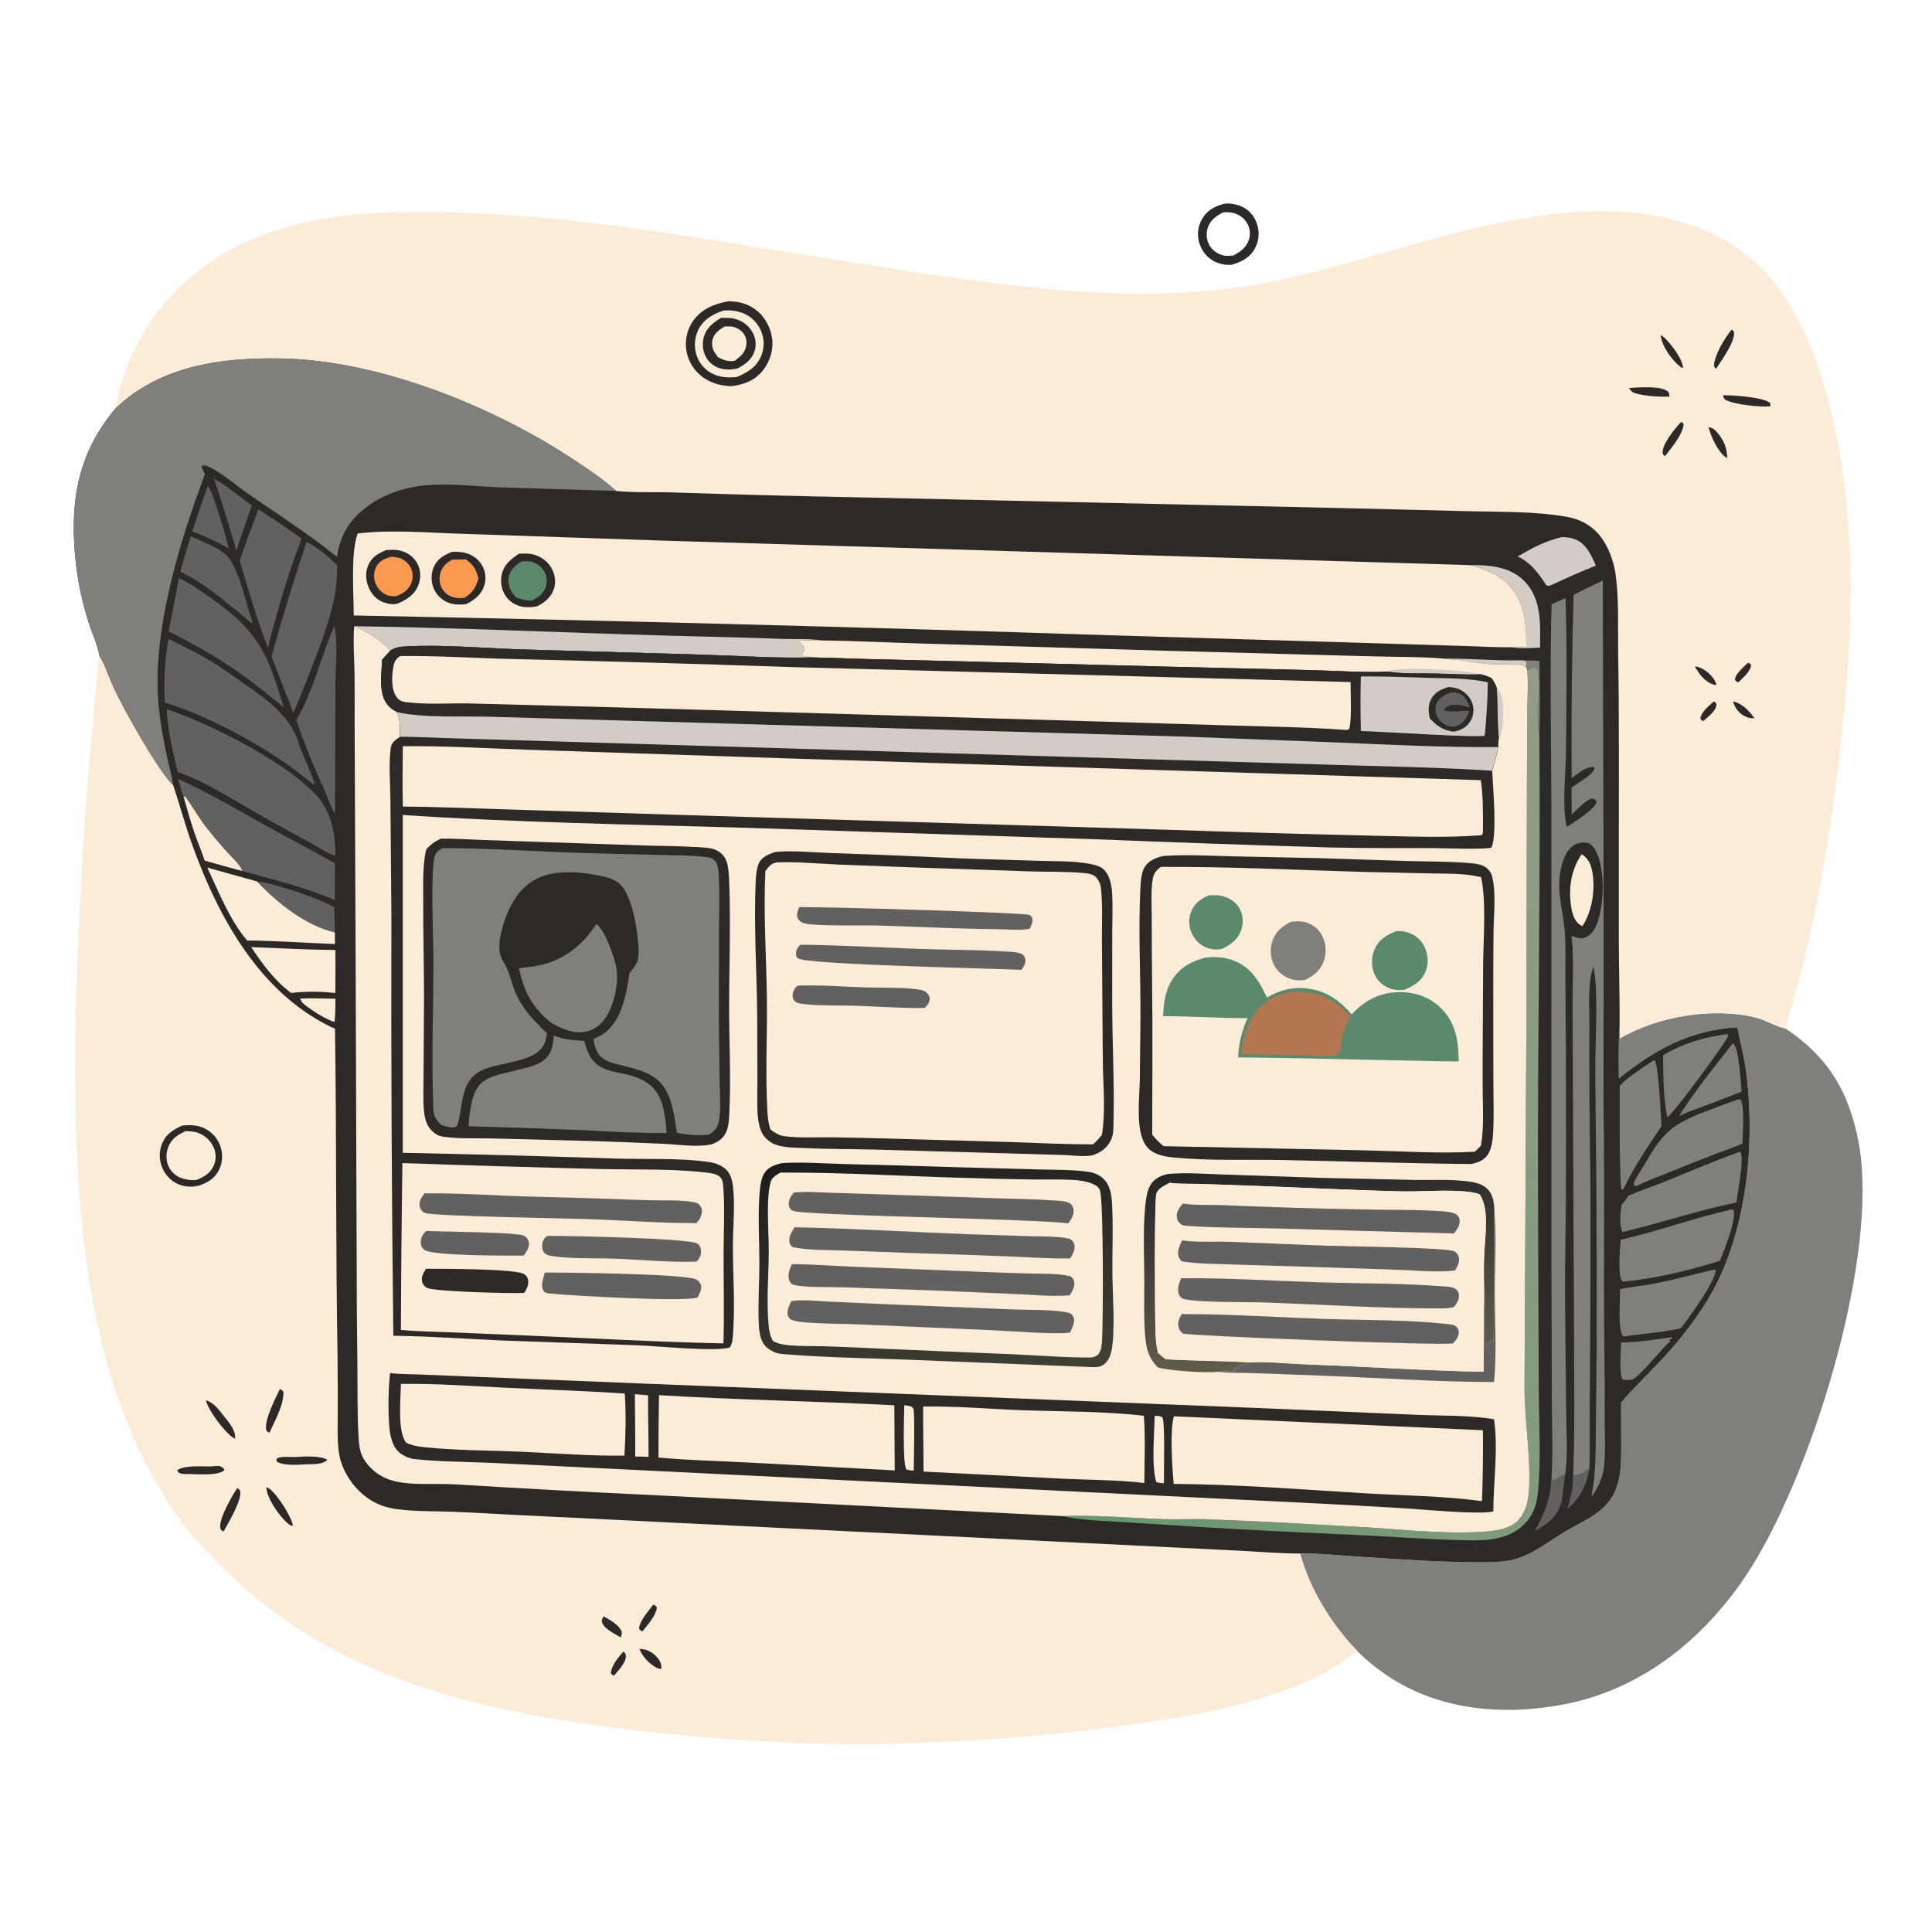 <?xml version="1.0" encoding="utf-8" ?>
<svg xmlns="http://www.w3.org/2000/svg" xmlns:xlink="http://www.w3.org/1999/xlink" width="1024" height="1024">
	<path fill="#2C2927" d="M648.603 108.055C651.577 107.453 655.423 108.27 658.154 109.486C662.058 111.226 664.89 114.62 666.225 118.64C667.607 122.802 667.379 127.36 665.351 131.271C662.637 136.506 658.318 138.706 652.938 140.297C649.839 140.634 646.412 139.95 643.631 138.553C639.704 136.581 636.914 132.915 635.648 128.746C634.361 124.508 634.854 120.118 637.025 116.262C639.695 111.52 643.576 109.456 648.603 108.055ZM648.35 112.541C644.576 114.46 641.695 116.416 640.197 120.599Q640.007 121.14 639.872 121.697Q639.737 122.255 639.659 122.823Q639.582 123.391 639.561 123.964Q639.541 124.537 639.579 125.109Q639.617 125.682 639.712 126.247Q639.807 126.813 639.958 127.366Q640.11 127.919 640.317 128.454Q640.524 128.989 640.783 129.5C642.201 132.316 644.73 134.233 647.702 135.19C649.666 135.822 651.658 135.625 653.678 135.44C657.516 133.375 660.731 131.163 662.035 126.743Q662.188 126.204 662.286 125.653Q662.384 125.102 662.425 124.543Q662.467 123.984 662.451 123.425Q662.435 122.865 662.363 122.31Q662.29 121.754 662.161 121.209Q662.033 120.664 661.85 120.135Q661.666 119.606 661.43 119.098Q661.194 118.59 660.907 118.109C659.347 115.487 656.603 113.599 653.659 112.865C651.958 112.441 650.094 112.488 648.35 112.541Z"/>
	<path fill="#7F7F7C" d="M858.615 550.342C878.884 538.527 908.468 533.606 931.34 539.525C935.776 540.673 942.208 544.543 946.218 545.041C968.684 560.047 979.608 577.826 984.891 604.365C997.004 665.207 959.223 784.756 925.182 835.423C902.593 869.046 870.021 895.304 829.528 903.233C797.206 909.562 762.911 906.748 734.985 887.927C729.438 884.189 724.105 879.883 719.393 875.129C705.423 860.445 694.58 842.975 689.056 823.413C699.266 823.257 709.812 824.404 720.012 825.059C741.29 826.426 762.723 828.008 784.05 828.043C790.687 828.054 797.604 828.087 804 826.085C813.41 823.138 821.425 816.619 829.809 811.612C836.962 807.34 844.74 804.261 850.695 798.218C859.846 788.935 859.272 776.04 859.266 763.933L859.218 743.466C865.452 736.033 872.627 729.185 879.287 722.12Q886.005 715.121 892.035 707.522Q898.065 699.923 903.353 691.79C925.194 657.876 930.412 609.748 925.785 570.369C924.746 561.533 922.622 553.122 920.759 544.445C895.6 546.019 877.389 556.11 858.038 571.542C857.962 562.365 857.758 553.122 858.418 543.962L858.615 550.342Z"/>
	<path fill="#FAECD6" d="M52.627 347.384C56.001 352.99 57.973 359.657 60.792 365.591C66.076 376.709 83.816 408.618 91.779 416.109C95.323 426.792 98.227 437.628 102.055 448.229C115.782 486.249 137.522 525.866 175.327 544.259C176.062 544.617 176.795 544.932 177.549 545.246C178.432 602.814 177.857 660.39 178.895 717.956Q179.06 733.664 179.017 749.373C179.024 756.655 178.552 764.708 179.98 771.861C181.33 778.623 185.592 785.671 190.521 790.436C196.131 795.861 202.516 798.838 210.233 799.873C220.21 801.213 230.6 800.888 240.663 801.291C255.779 801.895 270.891 802.947 286.017 803.566L410.305 809.674L596.623 818.905L657.222 821.926C667.79 822.455 678.49 823.414 689.056 823.413C694.58 842.975 705.423 860.445 719.393 875.129Q717.709 876.459 715.986 877.738C698.135 890.938 675.956 898.409 654.658 903.936C634.116 909.267 613.277 912.187 592.28 915.006Q541.248 921.903 489.778 923.567C478.076 923.998 466.329 924.587 454.619 924.468Q416.849 924.165 379.193 921.233Q341.536 918.301 304.175 912.753C233.82 901.932 168.203 881.885 117.105 829.895C110.066 822.733 102.783 815.552 96.844 807.429C78.61 782.486 65.587 753.623 57.142 723.956C35.11 646.563 38.775 550.136 42.926 469.989Q45.065 425.527 49.535 381.239C50.583 369.976 50.885 358.568 52.627 347.384Z"/>
	<path fill="#2C2927" d="M330.431 875.37C331.033 875.997 331.553 876.269 331.679 877.175C332.208 880.961 327.612 885.468 325.422 888.146C324.402 887.716 324.346 887.7 323.779 886.755C324.179 882.444 327.692 878.514 330.431 875.37Z"/>
	<path fill="#2C2927" d="M319.918 856.693C322.728 858.19 327.619 861.058 329.106 863.911C329.958 865.545 329.481 866.212 329.017 867.853C326.218 866.272 320.522 863.437 319.249 860.289C318.602 858.689 319.23 858.104 319.918 856.693Z"/>
	<path fill="#2C2927" d="M346.255 850.462C347.511 851.061 347.618 850.979 348.159 852.238C347.317 856.94 343.388 860.956 340.543 864.666C339.362 864.116 339.268 864.152 338.694 863.001C339.323 858.513 343.635 854.076 346.255 850.462Z"/>
	<path fill="#2C2927" d="M338.918 873.914C342.407 874.044 345.304 875.294 347.746 877.872C349.722 879.957 350.664 881.64 350.57 884.535C349.54 884.49 348.975 884.42 348.03 883.943C344.172 881.997 340.406 877.915 338.918 873.914Z"/>
	<path fill="#2C2927" d="M141.161 788.228C141.876 788.535 142.564 788.835 143.177 789.323C147.057 792.413 154.649 803.927 155.269 808.803C153.799 808.518 152.83 807.782 151.768 806.764C147.538 802.71 141.408 794.096 141.161 788.228Z"/>
	<path fill="#2C2927" d="M109.182 742.217C113.061 743.145 116.052 747.251 118.43 750.249C121.063 753.569 125.093 758.04 124.589 762.478C124.011 762.193 123.772 762.102 123.268 761.767C118.909 758.875 110.186 747.313 109.182 742.217Z"/>
	<path fill="#2C2927" d="M148.346 736.199C149.409 736.727 149.604 736.79 150.217 737.789C150.413 744.763 145.686 752.958 142.892 759.214L142.411 759.256C141.812 758.801 141.295 758.635 141.105 757.857C139.909 752.959 146.107 740.783 148.346 736.199Z"/>
	<path fill="#2C2927" d="M111.606 777.255C112.64 777.152 113.679 777.041 114.717 776.986C116.67 776.882 117.307 777.26 118.755 778.526L118.735 779.431C114.951 782.3 104.617 781.301 99.875 781.264C98.514 781.317 96.439 781.385 95.221 780.77C94.363 780.337 94.249 780.188 93.984 779.269C97.225 776.546 107.293 777.278 111.606 777.255Z"/>
	<path fill="#2C2927" d="M125.733 788.679C126.291 789.111 127.074 789.469 127.268 790.184C128.502 794.71 120.911 807.375 118.503 811.739C117.546 811.171 116.958 811.008 116.763 809.788C115.96 804.773 123.017 792.951 125.733 788.679Z"/>
	<path fill="#2C2927" d="M156.772 772.246C161.137 771.905 169.74 771.464 173.501 773.707C173.366 773.853 173.249 774.018 173.097 774.145C170.522 776.303 165.513 776.018 162.376 776.089C158.165 776.357 151.382 776.877 147.505 775.112C146.573 774.688 146.751 774.662 146.393 773.811L147.125 772.791C149.661 771.835 153.99 772.294 156.772 772.246Z"/>
	<path fill="#2C2927" d="M96.532 596.594C100.851 596.123 104.769 596.208 108.732 598.226Q109.473 598.605 110.172 599.057Q110.871 599.508 111.521 600.028Q112.172 600.548 112.766 601.13Q113.36 601.713 113.893 602.353Q114.426 602.992 114.891 603.682Q115.357 604.372 115.75 605.105Q116.144 605.839 116.462 606.608Q116.779 607.378 117.018 608.175C118.246 612.271 117.895 616.787 115.831 620.555C113.403 624.989 109.742 627.007 105.127 628.463C102.242 629.239 98.796 629.039 95.959 628.174C91.686 626.871 88.284 623.717 86.367 619.718Q86.005 618.98 85.718 618.209Q85.43 617.439 85.22 616.644Q85.01 615.849 84.88 615.037Q84.75 614.225 84.701 613.404Q84.651 612.583 84.684 611.761Q84.716 610.94 84.829 610.125Q84.942 609.311 85.135 608.511Q85.328 607.712 85.599 606.936C87.563 601.419 91.47 598.863 96.532 596.594Z"/>
	<path fill="#FAECD6" d="M98.316 599.517C100.68 599.617 103.035 599.68 105.273 600.546C108.786 601.905 111.817 604.772 113.285 608.243C114.587 611.324 114.669 614.826 113.253 617.885C111.353 621.986 107.945 623.94 103.917 625.46C101.736 625.623 99.281 625.343 97.168 624.742C93.819 623.789 90.995 621.622 89.468 618.462C87.972 615.367 87.859 611.6 89.032 608.382C90.802 603.531 93.958 601.669 98.316 599.517Z"/>
	<path fill="#FAECD6" d="M61.222 216.479C62.414 211.032 63.484 205.478 65.236 200.179Q66.039 197.774 66.942 195.405Q67.846 193.036 68.849 190.707Q69.851 188.378 70.951 186.093Q72.051 183.808 73.246 181.571Q74.44 179.335 75.728 177.15Q77.016 174.966 78.394 172.838Q79.773 170.71 81.24 168.641Q82.707 166.573 84.259 164.568Q85.812 162.563 87.447 160.626Q89.082 158.688 90.798 156.82Q92.513 154.953 94.306 153.16Q96.099 151.366 97.965 149.65Q99.831 147.933 101.768 146.297Q103.705 144.66 105.709 143.107Q107.713 141.553 109.781 140.085Q111.848 138.618 113.976 137.238Q115.486 136.263 117.026 135.336C135.47 124.245 156.095 118.232 177.257 115.072C194.901 112.437 212.984 112.276 230.788 112.436C295.637 113.019 359.177 124.272 423.001 134.525C469.73 142.032 518.45 150.188 565.581 154.017C599.813 156.798 636.956 156.334 670.747 149.935C737.614 137.272 814.315 100.606 882.498 115.365C909.525 121.216 931.95 135.447 946.869 158.88C958.828 177.662 965.937 198.73 971.023 220.277C985.468 281.482 981.849 344.208 974.261 406.082Q968.868 452.279 958.89 497.706Q953.342 521.584 946.218 545.041C942.208 544.543 935.776 540.673 931.34 539.525C908.468 533.606 878.884 538.527 858.615 550.342L858.418 543.962C858.55 529.341 858.054 514.723 858.023 500.103L858.043 396.748Q858.084 369.882 857.64 343.019C857.536 330.097 858.046 316.869 856.253 304.043C855.302 297.24 852.146 288.914 847.76 283.636C843.45 278.45 837.471 275.193 830.875 274C813.87 270.924 796.001 271.393 778.777 270.956L704.854 269.142L452.957 263.552Q405.42 262.617 357.9 261.042C347.778 260.661 337.215 261.232 327.167 260.267L326.588 260.206C319.525 253.86 311.123 248.272 303.196 243.061C260.654 215.094 200.844 191.062 149.473 190.013C117.914 189.369 85.043 193.638 61.222 216.479Z"/>
	<path fill="#2C2927" d="M918.565 371.811C918.897 371.884 919.234 371.939 919.562 372.031C923.631 373.183 927.642 377.259 929.833 380.706C927.769 380.735 926.355 380.463 924.527 379.472C921.38 377.766 919.577 375.19 918.565 371.811Z"/>
	<path fill="#2C2927" d="M908.314 371.805C908.531 371.917 908.77 371.995 908.965 372.141C909.481 372.528 909.798 372.989 909.746 373.63C909.488 376.858 905.053 380.153 902.735 382.188C901.68 381.557 901.618 381.786 901.225 380.531C902.043 376.944 905.75 374.24 908.314 371.805Z"/>
	<path fill="#2C2927" d="M926.409 351.311C927.023 351.449 927.399 351.707 927.933 352.028L928.081 353.204C926.938 356.643 923.884 359.152 921.368 361.627C920.231 361.262 920.222 361.252 919.554 360.262C919.759 357.033 924.248 353.503 926.409 351.311Z"/>
	<path fill="#2C2927" d="M898.336 353.247C899.91 353.415 901.182 353.777 902.544 354.577C905.774 356.477 908.744 359.357 909.778 363.039C909.168 363.007 908.599 362.986 908.014 362.787C903.586 361.283 900.478 357.181 898.336 353.247Z"/>
	<path fill="#2C2927" d="M880.169 177.647C880.924 177.963 881.481 178.375 882.075 178.93C885.644 182.26 891.8 190.129 892.049 195.079C891.327 194.874 890.808 194.625 890.229 194.139C885.878 190.488 880.761 183.347 880.169 177.647Z"/>
	<path fill="#2C2927" d="M905.624 226.393C907.532 226.71 908.564 227.473 909.855 228.877C913.232 232.549 915.688 237.791 915.4 242.807C915.186 242.677 914.967 242.552 914.756 242.415C910.723 239.803 906.515 230.901 905.624 226.393Z"/>
	<path fill="#2C2927" d="M890.973 223.696L892.009 224.166L892.369 225.183C891.435 230.896 885.983 237.248 882.526 241.717C882.368 241.637 882.187 241.591 882.053 241.476C881.552 241.05 881.214 240.486 881.206 239.833C881.144 235.112 887.845 227.006 890.973 223.696Z"/>
	<path fill="#2C2927" d="M917.828 174.707C918.401 175.141 918.939 175.286 919.042 176.058C919.722 181.136 912.246 191.29 909.586 195.399C908.721 194.896 908.794 194.671 908.401 193.792C908.878 187.84 914.062 179.232 917.828 174.707Z"/>
	<path fill="#2C2927" d="M863.385 205.669C867.86 205.329 879.747 204.383 883.626 207.222C884.829 208.103 884.678 208.851 884.883 210.238C879.865 210.42 873.551 210.019 868.651 208.924C866.026 208.337 864.842 207.992 863.385 205.669Z"/>
	<path fill="#2C2927" d="M913.229 209.53C917.993 209.33 934.515 210.543 937.913 213.407C938.592 213.979 938.322 214.497 938.312 215.31C933.603 215.982 918.886 214.404 914.637 211.939C913.516 211.288 913.578 210.715 913.229 209.53Z"/>
	<path fill="#2C2927" d="M385.801 159.709C390.911 159.642 395.761 160.777 399.995 163.755C404.875 167.187 408.114 172.738 409.113 178.582C410.168 184.743 408.388 191.056 404.613 195.995C400.271 201.676 394.469 203.81 387.631 204.69C382.726 204.479 378.224 203.508 374 200.897Q373.536 200.613 373.086 200.307Q372.636 200.001 372.202 199.672Q371.768 199.344 371.351 198.995Q370.933 198.645 370.534 198.275Q370.134 197.906 369.754 197.517Q369.373 197.128 369.012 196.721Q368.651 196.313 368.311 195.888Q367.971 195.464 367.652 195.023Q367.333 194.581 367.037 194.125Q366.74 193.669 366.467 193.198Q366.193 192.728 365.943 192.244Q365.693 191.761 365.468 191.266Q365.242 190.77 365.041 190.265Q364.84 189.759 364.665 189.244Q364.489 188.728 364.339 188.205Q364.19 187.682 364.066 187.152Q363.945 186.624 363.852 186.09Q363.758 185.556 363.691 185.018Q363.624 184.481 363.584 183.94Q363.544 183.4 363.532 182.858Q363.519 182.316 363.534 181.775Q363.549 181.233 363.591 180.693Q363.633 180.152 363.702 179.615Q363.771 179.077 363.867 178.544Q363.963 178.011 364.086 177.483Q364.209 176.955 364.358 176.434Q364.507 175.913 364.683 175.401Q364.858 174.888 365.059 174.384Q365.26 173.881 365.485 173.389Q365.711 172.896 365.962 172.415Q366.212 171.935 366.486 171.467Q366.761 171 367.058 170.547C371.462 163.856 378.286 161.176 385.801 159.709Z"/>
	<path fill="#FAECD6" d="M383.611 164.581Q384.75 164.475 385.893 164.485Q387.036 164.494 388.173 164.619Q389.31 164.743 390.428 164.981Q391.546 165.22 392.635 165.569Q393.062 165.705 393.481 165.864Q393.9 166.022 394.31 166.202Q394.721 166.381 395.121 166.582Q395.522 166.783 395.911 167.004Q396.301 167.225 396.678 167.466Q397.056 167.707 397.421 167.967Q397.785 168.228 398.136 168.506Q398.487 168.785 398.823 169.082Q399.158 169.378 399.478 169.692Q399.798 170.005 400.102 170.335Q400.405 170.665 400.691 171.009Q400.977 171.354 401.245 171.714Q401.512 172.073 401.761 172.445Q402.01 172.818 402.239 173.203Q402.468 173.588 402.677 173.984Q402.886 174.38 403.074 174.787Q403.263 175.184 403.431 175.59Q403.599 175.996 403.746 176.41Q403.893 176.825 404.018 177.246Q404.144 177.667 404.248 178.094Q404.351 178.521 404.433 178.953Q404.515 179.385 404.574 179.82Q404.634 180.256 404.671 180.694Q404.708 181.132 404.723 181.571Q404.737 182.01 404.729 182.45Q404.721 182.889 404.691 183.327Q404.66 183.766 404.607 184.202Q404.554 184.638 404.479 185.071Q404.404 185.504 404.306 185.933Q404.209 186.362 404.09 186.785Q403.97 187.208 403.83 187.624Q403.689 188.04 403.527 188.449C401.064 194.547 396.357 197.298 390.644 199.777C386.529 200.306 382.103 200.07 378.277 198.376Q377.52 198.044 376.801 197.637Q376.081 197.23 375.406 196.754Q374.731 196.277 374.107 195.735Q373.483 195.193 372.917 194.592Q372.351 193.99 371.847 193.334Q371.344 192.679 370.909 191.976Q370.474 191.274 370.112 190.531Q369.749 189.788 369.463 189.013Q369.144 188.174 368.91 187.308Q368.677 186.442 368.532 185.556Q368.387 184.671 368.331 183.775Q368.276 182.88 368.31 181.983Q368.345 181.086 368.47 180.198Q368.594 179.309 368.807 178.438Q369.021 177.566 369.32 176.72Q369.62 175.874 370.003 175.063C372.813 169.233 377.735 166.5 383.611 164.581Z"/>
	<path fill="#2C2927" d="M382.142 168.503C384.641 168.472 387.254 168.357 389.682 169.04C393.568 170.132 396.99 172.682 398.924 176.25C400.556 179.262 401.017 182.866 399.931 186.143C398.453 190.598 394.962 193.13 391.005 195.245C388.523 195.809 386.141 196.084 383.606 195.681C380.05 195.114 376.899 193.331 374.847 190.332C372.716 187.217 372.017 183.173 372.83 179.502C374.045 174.019 377.643 171.249 382.142 168.503Z"/>
	<path fill="#FAECD6" d="M384.126 173.017C385.159 172.989 386.193 172.953 387.225 173.025C389.746 173.202 392.45 174.627 393.998 176.636C395.424 178.488 395.932 180.807 395.557 183.099C394.903 187.09 392.364 189.064 389.303 191.28C385.707 191.758 383.764 190.912 380.614 189.377Q379.815 188.345 379.075 187.27C377.67 185.188 377.025 182.703 377.601 180.22C378.419 176.694 381.172 174.734 384.126 173.017Z"/>
	<path fill="#2C2927" d="M61.222 216.479C85.043 193.638 117.914 189.369 149.473 190.013C200.844 191.062 260.654 215.094 303.196 243.061C311.123 248.272 319.525 253.86 326.588 260.206L327.167 260.267C337.215 261.232 347.778 260.661 357.9 261.042Q405.42 262.617 452.957 263.552L704.854 269.142L778.777 270.956C796.001 271.393 813.87 270.924 830.875 274C837.471 275.193 843.45 278.45 847.76 283.636C852.146 288.914 855.302 297.24 856.253 304.043C858.046 316.869 857.536 330.097 857.64 343.019Q858.084 369.882 858.043 396.748L858.023 500.103C858.054 514.723 858.55 529.341 858.418 543.962C857.758 553.122 857.962 562.365 858.038 571.542C877.389 556.11 895.6 546.019 920.759 544.445C922.622 553.122 924.746 561.533 925.785 570.369C930.412 609.748 925.194 657.876 903.353 691.79Q898.065 699.923 892.035 707.522Q886.005 715.121 879.287 722.12C872.627 729.185 865.452 736.033 859.218 743.466L859.266 763.933C859.272 776.04 859.846 788.935 850.695 798.218C844.74 804.261 836.962 807.34 829.809 811.612C821.425 816.619 813.41 823.138 804 826.085C797.604 828.087 790.687 828.054 784.05 828.043C762.723 828.008 741.29 826.426 720.012 825.059C709.812 824.404 699.266 823.257 689.056 823.413C678.49 823.414 667.79 822.455 657.222 821.926L596.623 818.905L410.305 809.674L286.017 803.566C270.891 802.947 255.779 801.895 240.663 801.291C230.6 800.888 220.21 801.213 210.233 799.873C202.516 798.838 196.131 795.861 190.521 790.436C185.592 785.671 181.33 778.623 179.98 771.861C178.552 764.708 179.024 756.655 179.017 749.373Q179.061 733.664 178.895 717.956C177.857 660.39 178.432 602.814 177.549 545.246C176.795 544.932 176.062 544.617 175.327 544.259C137.522 525.866 115.782 486.249 102.055 448.229C98.227 437.628 95.323 426.792 91.779 416.109C83.816 408.618 66.076 376.709 60.792 365.591C57.973 359.657 56.001 352.99 52.627 347.384C51.71 341.74 48.689 335.343 46.95 329.804Q44.169 321.112 42.368 312.166Q40.568 303.219 39.77 294.128C37.15 264.314 41.747 239.713 61.222 216.479Z"/>
	<path fill="#7F7F7C" d="M806.505 349.953C809.648 350.044 812.822 350.052 815.956 350.302C815.94 362.896 816.43 375.715 815.882 388.285C813.443 379.276 817.318 364.983 815.223 356.028C814.919 354.729 814.633 354.423 813.511 353.757C811.758 353.792 810.925 354.337 809.486 355.293L808.74 353.317C808.962 352.227 809.357 351.509 808.839 350.488L806.505 349.953Z"/>
	<path fill="#D2CCC4" d="M765.713 349.083C779.359 348.958 792.86 350.327 806.505 349.953L808.839 350.488C809.357 351.509 808.962 352.227 808.74 353.317C804.233 351.215 793.755 352.341 788.401 351.887C783.397 351.462 778.455 350.387 773.466 349.831C770.847 349.539 768.317 349.636 765.713 349.083Z"/>
	<path fill="#626160" d="M833.781 781.755C837.093 782.412 839.716 780.135 842.386 778.461C840.731 787.746 837.566 793.688 830.586 800.055C831.215 797.915 832.061 795.668 832.313 793.453C833.706 789.63 833.63 785.776 833.781 781.755Z"/>
	<path fill="#FAECD6" d="M159.179 529.246C165.389 529.036 171.584 529.201 177.794 529.343C177.818 533.491 177.73 537.538 177.326 541.667C172.922 540.411 166.714 536.412 162.922 533.636C161.444 532.554 159.503 531.162 159.179 529.246Z"/>
	<path fill="#626160" d="M822.322 783.098C822.504 783.989 822.411 784.002 823.078 784.717C825.295 784.297 826.845 782.505 828.84 781.526C829.109 781.394 829.381 781.268 829.651 781.139C829.029 785.534 828.38 789.921 827.985 794.344Q827.72 795.508 827.4 796.658C825.262 804.198 819.826 807.939 813.369 811.516C818.007 803.679 821.78 794.707 822.099 785.435C822.138 784.302 822.081 784.744 822.231 783.664C822.258 783.475 822.292 783.287 822.322 783.098Z"/>
	<path fill="#626160" d="M110.137 257.783C112.897 259.971 120.01 285.768 121.363 290.798L116.399 288.015C111.628 285.718 106.892 283.52 101.949 281.605C104.595 273.64 107.15 265.628 110.137 257.783Z"/>
	<path fill="#626160" d="M113.502 253.869C120.366 257.525 127.105 263.253 133.403 267.934Q130.588 276.445 127.543 284.876L125.264 291.903Q119.825 272.749 113.502 253.869Z"/>
	<path fill="#FAECD6" d="M97.279 422.117L97.984 421.958C101.251 426.082 103.844 430.767 106.879 435.072C110.721 440.523 115.211 445.682 119.611 450.697C121.801 453.193 127.858 458.692 128.494 461.678Q118.468 458.983 108.482 456.145C106.967 451.472 104.987 446.926 103.366 442.283C101.052 435.657 99.173 428.872 97.279 422.117Z"/>
	<path fill="#7F7F7C" d="M886.013 708.748L886.321 709.188L886.44 709.135L884.701 710.487L885.483 711.15L884.726 711.42L884.88 711.196C879.422 716.611 872.354 725.452 867.108 729.949C864.905 731.838 862.771 731.548 860.045 731.248C857.992 728.148 859.141 715.57 859.254 711.538C868.186 711.484 877.188 709.985 886.013 708.748Z"/>
	<path fill="#D2CCC4" d="M779.21 299.537C788.982 299.358 799.679 300.227 807.196 307.274C814.741 314.348 816.206 324.115 816.32 333.913Q816.353 338.571 816.27 343.228C811.213 343.454 805.849 343.916 800.842 343.061C803.522 342.732 806.265 342.996 808.957 343.118C809.12 334.102 808.64 324.215 804.138 316.158C798.51 306.086 789.8 302.523 779.21 299.537Z"/>
	<path fill="#626160" d="M136.15 467.157C146.122 468.415 168.787 475.874 177.255 480.989C177.308 485.398 177.309 489.814 177.508 494.219C161.74 490.487 147.157 478.677 136.15 467.157Z"/>
	<path fill="#7F7F7C" d="M918.521 552.908C918.584 552.948 918.652 552.981 918.708 553.029C921.752 555.613 922.649 574.064 923.073 578.63C913.697 582.225 904.346 585.977 894.87 589.3L889.948 591.457C898.425 578.101 908.677 565.296 918.521 552.908Z"/>
	<path fill="#D2CCC4" d="M827.776 284.702C830.245 284.661 832.674 284.956 834.984 285.886C840.933 288.282 843.381 294.354 845.859 299.771C837.835 302.989 830 306.465 822.171 310.134C822 310.196 821.832 310.267 821.657 310.319C821.273 310.433 820.221 310.608 819.857 310.319C819.117 309.732 818.162 307.954 817.572 307.136C813.607 301.645 810.64 298.025 804.461 294.896C812.304 290.356 818.875 286.776 827.776 284.702Z"/>
	<path fill="#7F7F7C" d="M915.166 548.156L915.861 548.332L915.927 549.29C913.226 554.654 887.782 589.078 883.716 592.246C881.555 581.618 881.549 570.14 881.483 559.312C891.838 553.056 903.215 549.684 915.166 548.156Z"/>
	<path fill="#626160" d="M101.151 284.257C106.889 286.893 114.011 289.415 118.964 293.356C125.763 298.767 129.621 316.209 132.103 324.62C132.661 326.511 133.653 328.387 133.845 330.343C132.575 330.136 131.548 328.791 130.593 327.926C119.641 319.208 108.417 308.969 95.607 303.064C97.171 296.714 99.2 290.496 101.151 284.257Z"/>
	<path fill="#FAECD6" d="M133.128 501.979C148.001 502.542 162.901 503.39 177.783 503.528Q177.871 514.936 177.735 526.344C170.426 525.448 161.655 525.371 154.349 526.3C145.629 519.95 139.059 510.864 133.128 501.979Z"/>
	<path fill="#7F7F7C" d="M876.601 561.9C876.673 561.923 876.755 561.924 876.817 561.969C879.16 563.654 880.309 592.278 880.617 596.892C873.205 608.071 866.579 617.605 860.642 629.801C860.115 630.567 860.474 630.24 859.488 630.688C858.183 628.254 858.508 581.482 858.497 575.459C863.751 570.211 870.454 566.026 876.601 561.9Z"/>
	<path fill="#626160" d="M177.18 331.842C179.231 339.612 177.809 352.937 177.799 361.288L177.502 431.495C175.193 427.139 173.496 422.423 171.66 417.851C166.102 406.295 161.274 393.738 156.959 381.675C166.366 366.093 169.876 348.262 177.18 331.842Z"/>
	<path fill="#7F7F7C" d="M907.572 673.127C908.339 672.924 908.614 672.975 909.375 673.103C909.457 678.753 895.095 698.582 890.851 704.061C881.149 706.221 870.753 706.814 860.899 708.337C860.055 708.096 860.515 708.31 859.626 707.505C857.605 701.27 858.687 690.078 858.692 683.209C865.227 682.013 871.824 681.345 878.363 680.039C888.183 678.078 897.829 675.419 907.572 673.127Z"/>
	<path fill="#7F7F7C" d="M921.699 582.539L922.688 582.987C924.847 588.137 923.633 600.039 923.51 606.091C919.242 608.115 914.513 609.582 910.092 611.275Q896.871 616.395 883.74 621.74C878.31 623.927 872.654 625.9 867.468 628.606C866.907 628.559 866.489 628.376 865.966 628.179C865.927 627.195 866.141 626.555 866.553 625.682C868.121 622.357 870.421 619.336 872.244 616.14C880.482 601.701 885.784 596.281 901.157 590.187Q911.357 586.173 921.699 582.539Z"/>
	<path fill="#626160" d="M136.918 269.976Q148.682 277.364 159.91 285.543C153.313 302.18 148.516 319.092 143.701 336.305L142.058 343.357C136.084 328.481 131.709 312.536 127.059 297.192Q131.774 283.506 136.918 269.976Z"/>
	<path fill="#FAECD6" d="M131.006 498.488C121.608 487.508 115.958 472.778 109.857 459.793C118.585 462.362 127.399 464.664 136.15 467.157C147.157 478.677 161.74 490.487 177.508 494.219L177.518 500.345C162.009 499.783 146.534 498.598 131.006 498.488Z"/>
	<path fill="#7F7F7C" d="M921.979 610.497L922.585 610.768C924.445 616.089 920.933 630.911 920.405 637.316C899.992 641.499 880.23 648.236 859.928 653.005C857.967 648.44 858.95 643.339 859.428 638.545C860.918 637.138 862.015 635.408 863.19 633.74C869.588 630.948 876.328 628.736 882.806 626.104C895.832 620.812 908.749 615.27 921.979 610.497Z"/>
	<path fill="#7F7F7C" d="M917.48 641.126C918.403 641.049 917.9 640.986 918.95 641.509C920.124 647.251 913.951 662.342 911.583 668.266C894.749 673.518 877.56 677.614 859.983 679.357C857.111 675.767 858.693 661.602 859.009 657.078C878.781 652.603 897.746 645.534 917.48 641.126Z"/>
	<path fill="#626160" d="M94.802 306.457C95.64 306.784 96.421 307.195 97.214 307.619C103.949 311.222 110.219 315.707 116.328 320.274C138.381 336.758 142.664 349.362 150.342 374.844L147.354 372.397C127.384 355.928 112.573 346.23 89.345 334.634C91.427 325.319 93.001 315.833 94.802 306.457Z"/>
	<path fill="#626160" d="M162.476 287.209C168.745 290.245 173.845 294.947 178.833 299.712C178.607 305.553 178.287 311.317 177.146 317.064C173.895 333.444 164.053 356.707 157.727 372.623L155.274 377.94C154.392 373.886 152.391 369.936 150.885 366.072C148.541 360.055 146.328 353.99 143.942 347.988Q152.339 317.333 162.476 287.209Z"/>
	<path fill="#626160" d="M94.318 412.82C110.496 420.123 125.636 429.098 141.123 437.714C153.197 444.431 165.526 450.75 177.517 457.602L177.465 477.091C161.461 470.171 145.193 466.317 128.494 461.678C127.858 458.692 121.801 453.193 119.611 450.697C115.211 445.682 110.721 440.523 106.879 435.072C103.844 430.767 101.251 426.082 97.984 421.958L97.279 422.117C95.91 419.314 95.408 415.815 94.318 412.82Z"/>
	<path fill="#626160" d="M89.311 338.658Q96.49 342.159 103.598 345.8C112.178 350.242 120.17 355.841 128.065 361.388C138.785 368.921 150.378 376.678 156.283 388.773C157.799 391.878 158.632 395.232 159.936 398.426C162.237 404.065 164.934 409.597 166.778 415.408L166.149 415.701C161.336 412.131 156.742 408.269 151.818 404.844C133.66 392.213 108.612 378.848 87.371 372.354Q86.854 363.902 87.341 355.448Q87.828 346.995 89.311 338.658Z"/>
	<path fill="#D2CCC4" d="M187.731 331.892C243.314 332.708 298.933 335.344 354.502 336.916C374.552 337.483 394.627 337.827 414.669 338.629C421.437 338.9 428.917 338.398 435.543 339.435L434.952 339.486C431.295 339.767 426.768 338.794 423.375 339.872C423.663 340.656 423.419 340.349 423.995 340.767C425.106 341.573 425.739 342.1 426.357 343.373C426.278 345.351 425.187 345.913 424.802 347.703C426.899 348.18 429.023 347.952 431.106 348.438C411.606 348.995 391.682 347.561 372.16 346.989L274.626 344.154C255.184 343.453 233.992 341.557 214.738 342.64C211.773 342.807 209.49 343.162 206.933 344.769C202.036 339.592 194.306 334.471 187.731 331.892Z"/>
	<path fill="#626160" d="M88.466 375.949C111.147 383.464 148.614 402.558 165.765 419.465C175.407 428.971 177.651 440.424 177.787 453.446C174.243 452.818 167.917 448.498 164.461 446.643Q147.575 437.583 130.966 428.024C118.963 421.098 107.354 413.679 94.152 409.202C92.065 400.081 88.357 384.977 88.466 375.949Z"/>
	<defs>
		<linearGradient id="gradient_0" gradientUnits="userSpaceOnUse" x1="532.863" y1="667.086" x2="877.488" y2="561.409">
			<stop offset="0" stop-color="#68966D"/>
			<stop offset="1" stop-color="#919D86"/>
		</linearGradient>
	</defs>
	<path fill="url(#gradient_0)" d="M809.486 355.293C810.925 354.337 811.758 353.792 813.511 353.757C814.633 354.423 814.919 354.729 815.223 356.028C817.318 364.983 813.443 379.276 815.882 388.285C816.598 471.108 814.822 553.94 815.2 636.771L815.571 735.797C815.649 753.945 816.86 773.245 815.107 791.244C814.488 797.592 812.581 803.116 808.009 807.749C800.531 815.324 790.147 816.52 780.039 816.408C761.104 816.198 742.215 814.682 723.31 813.778C691.875 812.276 660.504 810.959 629.097 808.892L594.215 806.68C583.701 806.053 573.252 805.77 562.918 803.552C580.881 802.908 598.998 804.594 616.946 805.195C624.299 805.442 631.652 804.973 638.997 805.224C666.013 806.146 693.136 807.774 720.132 809.274C740.952 810.431 763.674 813.113 784.421 811.964C791.092 811.595 800.375 810.865 805.007 805.426C809.511 800.137 810.296 793.85 810.53 787.203C811.13 770.113 808 752.389 808.029 734.883L809.019 540.438L809.299 415.174L809.49 376.873C809.55 369.676 810.112 362.475 809.486 355.293Z"/>
	<path fill="#7F7F7C" d="M849.512 307.705L849.989 499C850.082 531.406 849.628 563.841 850.026 596.242C850.479 633.049 849.94 669.855 850.274 706.66Q850.623 729.731 850.53 752.805C850.533 760.609 850.969 768.703 850.282 776.466C849.695 783.104 847.197 788.149 843.438 793.537C846.042 780.476 845.719 767.097 845.866 753.839L846.243 719.372Q846.473 656.772 845.777 594.176C845.715 582.558 845.443 570.922 845.599 559.307C845.772 546.334 847.074 524.574 844.551 512.358C843.641 514.976 843.008 517.595 842.727 520.352C841.869 528.748 842.522 537.603 842.412 546.074Q842.257 585.451 842.952 624.821Q843.165 668.271 842.809 711.719L842.56 751.424C842.531 760.411 842.825 769.486 842.386 778.461C839.716 780.135 837.093 782.412 833.781 781.755C833.63 785.776 833.706 789.63 832.313 793.453C832.081 793.642 831.839 793.821 831.615 794.021C830.191 795.286 829.624 799.056 828.38 799.668C827.974 797.834 827.917 796.218 827.985 794.344C828.38 789.921 829.029 785.534 829.651 781.139C829.381 781.268 829.109 781.394 828.84 781.526C826.845 782.505 825.295 784.297 823.078 784.717C822.411 784.002 822.504 783.989 822.322 783.098C823.185 770.396 822.516 757.32 822.517 744.565L822.252 661.749L822.273 435.8C822.273 397.287 821.314 358.756 822.359 320.247C824.812 319.079 827.263 318.023 829.795 317.04C830.608 344.039 830.278 371.248 829.997 398.255C829.872 410.28 827.904 426.754 830.329 438.265C834.414 435.864 838.772 432.921 842.352 429.817C843.778 428.58 846.033 426.751 846.164 424.764C845.398 423.613 845.335 423.644 844.009 423.209C840.984 423.455 835.462 429.532 833.037 431.722L832.986 417.375C834.918 416.123 836.86 414.875 838.741 413.548C840.714 412.158 844.789 409.466 845.199 407.033L844.49 406.525C840.264 406.362 836.365 410.072 833.029 412.425Q832.651 363.847 834.017 315.287C839.094 312.591 844.325 310.181 849.512 307.705Z"/>
	<path fill="#2C2927" d="M829.651 781.139C831.055 769.891 830.169 758.761 830.072 747.482L829.509 688.029C829.431 669.614 829.882 651.167 829.979 632.75Q830.178 576.961 829.724 521.174C829.606 511.955 830.048 502.399 829.325 493.243C828.47 482.419 825.058 473.077 827.037 461.955C827.911 457.046 829.831 450.747 834.239 447.948C836.288 446.647 839.526 446.099 841.85 446.94C843.823 447.653 845.065 449.504 845.965 451.304C850.816 460.993 850.242 478.334 846.859 488.416C845.741 491.747 844.009 495.109 840.67 496.672C837.922 497.959 835.607 496.899 832.963 495.992C834.198 507.625 833.508 519.828 833.504 531.53L833.735 591.833L834.298 711.601C834.301 734.964 834.75 758.411 833.781 781.755C833.63 785.776 833.706 789.63 832.313 793.453C832.081 793.642 831.839 793.821 831.615 794.021C830.191 795.286 829.624 799.056 828.38 799.668C827.974 797.834 827.917 796.218 827.985 794.344C828.38 789.921 829.029 785.534 829.651 781.139Z"/>
	<path fill="#FAECD6" d="M838.337 452.748C838.461 452.825 838.589 452.897 838.71 452.98C841.822 455.106 843.183 458.092 843.886 461.714C845.698 471.055 843.962 482.876 838.717 490.85C838.259 490.679 838.28 490.704 837.778 490.412C834.885 488.727 833.546 485.054 832.972 481.931C831.115 471.822 832.426 461.225 838.337 452.748Z"/>
	<path fill="#7F7F7C" d="M61.222 216.479C85.043 193.638 117.914 189.369 149.473 190.013C200.844 191.062 260.654 215.094 303.196 243.061C311.123 248.272 319.525 253.86 326.588 260.206L265.223 258.33C250.165 257.76 233.7 255.369 218.816 258.172C208.049 260.199 198.031 264.828 190.012 272.378C183.375 278.626 179.863 286.23 178.591 295.18C163.699 283.063 148.068 273.121 132.321 262.272C125.302 257.435 116.694 249.682 108.893 246.67L107.393 246.983L107.562 246.318L107 246.796C106.92 248.381 107.623 249.316 108.327 250.655C108.431 250.852 108.528 251.052 108.629 251.251C95.165 287.174 80.367 335.257 84.072 373.921C84.96 383.197 86.603 392.299 88.573 401.401C89.619 406.236 91.134 411.221 91.779 416.109C83.816 408.618 66.076 376.709 60.792 365.591C57.973 359.657 56.001 352.99 52.627 347.384C51.71 341.74 48.689 335.343 46.95 329.804Q44.169 321.112 42.368 312.166Q40.568 303.219 39.77 294.128C37.15 264.314 41.747 239.713 61.222 216.479Z"/>
	<path fill="#FAECD6" d="M189.57 282.764C207.228 280.589 226.231 282.373 243.995 282.889L348.952 286.459L779.21 299.537C789.8 302.523 798.51 306.086 804.138 316.158C808.64 324.215 809.12 334.102 808.957 343.118C806.265 342.996 803.522 342.732 800.842 343.061C792.805 343.169 784.653 342.649 776.612 342.41L728.761 340.939L587.463 336.683Q387.519 330.082 187.501 326.218C187.442 314.606 185.792 292.778 189.57 282.764Z"/>
	<path fill="#2C2927" d="M239.577 292.511C241.836 292.424 244.147 292.439 246.352 292.994C250.197 293.961 253.573 296.246 255.557 299.72Q255.901 300.325 256.181 300.963Q256.46 301.6 256.672 302.264Q256.884 302.927 257.025 303.608Q257.167 304.29 257.237 304.983Q257.307 305.675 257.305 306.371Q257.303 307.068 257.228 307.76Q257.154 308.452 257.008 309.133Q256.862 309.813 256.646 310.475C255.044 315.258 251.406 318.069 247.044 320.22C243.886 320.537 240.966 320.641 237.934 319.526C234.365 318.214 231.467 315.591 229.955 312.081C228.436 308.553 228.319 304.385 229.797 300.821C231.738 296.142 235.141 294.284 239.577 292.511Z"/>
	<path fill="#FB9950" d="M239.777 296.564L246.994 296.496C251.048 299.594 252.356 301.723 253.599 306.602C252.179 311.5 250.662 313.87 246.407 316.743C244.993 317.078 243.468 317.091 242.026 316.91C239.115 316.545 236.452 315.15 234.783 312.702C233.092 310.219 232.603 307.06 233.303 304.155C234.238 300.277 236.447 298.489 239.777 296.564Z"/>
	<path fill="#2C2927" d="M275.045 293.498C277.464 293.433 280.1 293.219 282.461 293.81C286.575 294.839 290.289 297.48 292.364 301.21C294.186 304.485 294.745 308.45 293.607 312.049C292.193 316.522 288.646 319.391 284.587 321.399C282.183 321.758 279.641 322.039 277.227 321.64C273.433 321.013 270.039 318.953 267.911 315.725C265.824 312.558 265.137 308.447 265.893 304.75C267.029 299.191 270.664 296.493 275.045 293.498Z"/>
	<path fill="#5A896D" d="M276.579 297.53C278.263 297.46 280.075 297.303 281.718 297.763C284.541 298.553 287.161 300.484 288.558 303.083Q288.797 303.523 288.991 303.985Q289.184 304.447 289.331 304.926Q289.477 305.405 289.574 305.896Q289.672 306.387 289.719 306.885Q289.767 307.384 289.764 307.885Q289.762 308.385 289.709 308.883Q289.656 309.381 289.553 309.872Q289.45 310.362 289.299 310.839C288.078 314.648 285.466 316.559 282.003 318.22C278.878 318.434 276.464 317.77 273.547 316.671C272.73 315.744 271.896 314.807 271.25 313.75C269.712 311.234 268.99 308.119 269.789 305.228C270.803 301.564 273.46 299.414 276.579 297.53Z"/>
	<path fill="#2C2927" d="M204.552 291.586C204.735 291.572 204.917 291.555 205.1 291.543L206.014 291.489C208.577 291.324 210.829 291.361 213.295 292.188C216.956 293.417 220.017 295.929 221.6 299.491C223.138 302.951 223.06 306.97 221.607 310.442C219.484 315.516 215.54 317.821 210.765 319.896C208.558 320.607 205.901 320.09 203.734 319.387C200.088 318.205 197.338 315.453 195.703 312.03C193.957 308.374 193.48 304.093 194.912 300.25C196.726 295.379 200.071 293.531 204.552 291.586Z"/>
	<path fill="#FB9950" d="M207.372 295.076C209.332 295.272 211.379 295.377 213.155 296.305C215.528 297.544 217.443 299.748 218.243 302.31Q218.391 302.788 218.491 303.279Q218.591 303.77 218.643 304.268Q218.695 304.766 218.698 305.267Q218.701 305.767 218.654 306.266Q218.608 306.764 218.514 307.256Q218.419 307.748 218.277 308.228Q218.134 308.708 217.946 309.172Q217.757 309.636 217.524 310.079C215.85 313.221 213.019 314.987 209.72 316.032C208.043 316.02 206.383 316.024 204.831 315.304Q204.314 315.069 203.824 314.783Q203.334 314.497 202.875 314.162Q202.416 313.828 201.993 313.449Q201.571 313.071 201.188 312.651Q200.806 312.231 200.468 311.775Q200.13 311.319 199.84 310.831Q199.55 310.344 199.311 309.829Q199.071 309.314 198.885 308.778C197.929 305.961 198.062 302.919 199.491 300.29C201.248 297.059 203.991 296.023 207.372 295.076Z"/>
	<path fill="#FAECD6" d="M187.731 331.892C194.306 334.471 202.036 339.592 206.933 344.769C209.49 343.162 211.773 342.807 214.738 342.64C233.992 341.557 255.184 343.453 274.626 344.154L372.16 346.989C391.682 347.561 411.606 348.995 431.106 348.438C429.023 347.952 426.899 348.18 424.802 347.703C425.187 345.913 426.278 345.351 426.357 343.373C425.739 342.1 425.106 341.573 423.995 340.767C423.419 340.349 423.663 340.656 423.375 339.872C426.768 338.794 431.295 339.767 434.952 339.486L435.543 339.435C452.777 339.655 470.022 340.526 487.25 341.037L623.251 345.054L724.127 347.797C737.982 348.247 751.885 347.959 765.713 349.083C768.317 349.636 770.847 349.539 773.466 349.831C778.455 350.387 783.397 351.462 788.401 351.887C793.755 352.341 804.233 351.215 808.74 353.317L809.486 355.293C810.112 362.475 809.55 369.676 809.49 376.873L809.299 415.174L809.019 540.438L808.029 734.883C808 752.389 811.13 770.113 810.53 787.203C810.296 793.85 809.511 800.137 805.007 805.426C800.375 810.865 791.092 811.595 784.421 811.964C763.674 813.113 740.952 810.431 720.132 809.274C693.136 807.774 666.013 806.146 638.997 805.224C631.652 804.973 624.299 805.442 616.946 805.195C598.998 804.594 580.881 802.908 562.918 803.552L350.138 792.639Q295.739 790.099 241.382 786.759C233.125 786.284 224.838 786.858 216.6 786.207C207.824 785.513 200.68 783.158 194.833 776.167C191.281 771.921 190.473 768.26 190.127 762.921C189.304 750.24 189.547 737.328 189.433 724.621Q189.023 694.102 189.028 663.579L188.488 509.689L187.955 383.268C187.946 373.902 188.049 364.517 187.853 355.152C187.691 347.432 187.107 339.598 187.731 331.892Z"/>
	<path fill="#D2CCC4" d="M793.236 364.402C796.904 368.261 796.748 374.054 796.615 379.085C796.529 382.31 796.589 388.741 794.402 391.253C793.485 382.467 793.926 373.288 793.236 364.402Z"/>
	<path fill="#D2CCC4" d="M735.471 355.962C740.178 353.026 775.726 355.261 782.183 356.768Q783.493 357.075 784.797 357.407C776.964 357.758 768.842 357.145 760.987 356.981C752.693 356.807 743.636 357.295 735.471 355.962Z"/>
	<path fill="#626160" d="M792.064 641.959C793.256 654.926 792.288 671.533 792.284 684.855C792.279 700.643 793.384 716.767 791.878 732.48C762.063 732.524 731.832 730.316 702.004 729.179L664.335 727.781C658.278 727.569 651.888 727.817 645.893 727.068C649.089 726.657 652.396 726.748 655.614 726.714L653.676 726.353L653.754 725.736C656.169 724.391 658.566 723.127 661.186 722.223L661.655 722.065C672.163 721.557 683.299 722.833 693.863 723.211C724.646 724.313 755.501 726.542 786.286 727.037C786.636 711.972 786.321 696.907 786.577 681.842C787.641 692.523 787.123 703.962 787.312 714.725L787.503 713.076C788.726 711.956 789.931 710.73 791.306 709.803C791.379 710.38 791.471 710.955 791.517 711.535C791.534 711.755 791.528 711.977 791.534 712.198C792.088 711.617 791.592 648.353 792.064 641.959Z"/>
	<defs>
		<linearGradient id="gradient_1" gradientUnits="userSpaceOnUse" x1="694.169" y1="616.275" x2="703.515" y2="721.421">
			<stop offset="0" stop-color="#272628"/>
			<stop offset="1" stop-color="#605D4C"/>
		</linearGradient>
	</defs>
	<path fill="url(#gradient_1)" d="M613.652 724.746C609.645 720.629 607.895 716.42 607.238 710.752C606.018 700.208 606.571 688.88 606.516 678.25C606.451 665.371 605.585 647.483 607.546 635.047C608.003 632.147 608.874 628.813 610.843 626.546C613.187 623.849 616.953 622.371 620.451 622.117C629.513 621.46 638.982 622.217 648.059 622.504L700.771 624.305L750.252 625.395C758.484 625.533 766.984 625.04 775.173 625.853C779.634 626.296 784.664 626.751 788.094 629.92C791.547 633.11 791.885 637.573 792.064 641.959C791.592 648.353 792.088 711.617 791.534 712.198C791.528 711.977 791.534 711.755 791.517 711.535C791.471 710.955 791.379 710.38 791.306 709.803C789.931 710.73 788.726 711.956 787.503 713.076L787.312 714.725C787.123 703.962 787.641 692.523 786.577 681.842Q786.344 673.502 786.643 665.164C786.967 655.818 789.644 641.306 784.334 633.122C784.31 633.086 784.288 633.049 784.264 633.012C775.57 629.761 754.274 631.711 744.063 631.482C716.349 630.858 688.623 629.366 660.919 628.361L634.897 627.491C630.001 627.361 624.843 627.614 620.013 626.914C617.596 628.19 613.906 629.816 612.935 632.583C611.759 635.932 612.118 697.566 612.431 705.933C612.568 709.617 612.864 713.405 613.71 717.002C615.085 718.218 616.407 719.442 617.959 720.429C632.516 721.303 647.109 721.215 661.655 722.065L661.186 722.223C658.566 723.127 656.169 724.391 653.754 725.736L653.676 726.353L655.614 726.714C652.396 726.748 649.089 726.657 645.893 727.068C638.963 727.826 620.438 726.589 613.652 724.746Z"/>
	<path fill="#FAECD6" d="M620.013 626.914C624.843 627.614 630.001 627.361 634.897 627.491L660.919 628.361C688.623 629.366 716.349 630.858 744.063 631.482C754.274 631.711 775.57 629.761 784.264 633.012C784.288 633.049 784.31 633.086 784.334 633.122C789.644 641.306 786.967 655.818 786.643 665.164Q786.344 673.502 786.577 681.842C786.321 696.907 786.636 711.972 786.286 727.037C755.501 726.542 724.646 724.313 693.863 723.211C683.299 722.833 672.163 721.557 661.655 722.065C647.109 721.215 632.516 721.303 617.959 720.429C616.407 719.442 615.085 718.218 613.71 717.002C612.864 713.405 612.568 709.617 612.431 705.933C612.118 697.566 611.759 635.932 612.935 632.583C613.906 629.816 617.596 628.19 620.013 626.914Z"/>
	<path fill="#626160" d="M626.367 696.489C651.694 696.454 676.991 698.198 702.3 699.063C723.448 699.786 744.948 699.428 765.998 701.64C767.745 701.823 770.664 701.916 771.95 703.222C772.791 704.076 773.289 705.112 773.198 706.335C773.024 708.678 771.69 710.457 770.066 712.016C763.63 713.369 629.642 707.951 627.179 706.834C625.854 706.233 624.983 704.686 624.667 703.34C624.062 700.761 624.986 698.595 626.367 696.489Z"/>
	<path fill="#626160" d="M626.954 637.891C633.507 638.947 640.698 638.488 647.35 638.733Q685.996 640.402 724.672 641.071C737.493 641.381 750.577 641.008 763.356 641.926C765.794 642.102 770.007 642.302 771.994 643.763C773.037 644.53 773.521 645.482 773.635 646.75C773.881 649.47 772.239 651.839 770.551 653.764L678.243 651.159C662.431 650.724 646.465 650.862 630.685 649.84C629.301 649.75 627.157 649.781 626.03 648.924C624.664 647.885 623.876 646.699 623.695 644.979C623.419 642.357 625.324 639.719 626.954 637.891Z"/>
	<path fill="#626160" d="M626.553 657.402C634.005 658.572 643.831 657.94 651.599 658.189L702.516 660.226C712.68 660.585 765.936 661.179 770.605 663.161C771.874 663.7 772.669 664.72 773.101 666.014C773.93 668.502 772.428 671.333 771.192 673.38C761.783 674.54 751.483 673.382 741.986 673.052L692.644 671.405L650.841 670.12C642.796 669.83 634.529 669.884 626.586 668.559C625.56 667.856 624.981 667.095 624.645 665.892C623.839 663.007 625.303 659.91 626.553 657.402Z"/>
	<path fill="#626160" d="M625.96 677.506C650.075 677.248 674.28 678.868 698.383 679.628C720.528 680.326 742.955 680.085 765.044 681.81C766.963 681.959 769.868 682.024 771.479 683.15C772.537 683.89 773.045 684.77 773.227 686.034C773.595 688.585 772.174 690.863 770.649 692.737C767.932 693.496 765.136 693.491 762.336 693.491C731.602 693.498 700.896 691.41 670.192 690.34C660.629 690.007 634.649 690.486 627.357 688.446C626.231 688.13 625.452 687.35 624.948 686.293C623.636 683.542 624.995 680.155 625.96 677.506Z"/>
	<defs>
		<linearGradient id="gradient_2" gradientUnits="userSpaceOnUse" x1="481.504" y1="603.026" x2="509.903" y2="738.413">
			<stop offset="0" stop-color="#1E1D1E"/>
			<stop offset="1" stop-color="#404035"/>
		</linearGradient>
	</defs>
	<path fill="url(#gradient_2)" d="M413.959 616.57C414.687 616.478 415.421 616.395 416.155 616.362C426.547 615.889 437.304 616.704 447.717 616.981Q477.19 617.652 506.654 618.638L551.097 619.851C559.501 620.086 568.317 619.877 576.638 621.071C579.736 621.516 582.433 622.532 584.75 624.706C589.556 629.214 589.387 636.823 589.597 642.97C589.97 653.905 589.445 664.888 589.595 675.838C589.751 687.244 591.089 704.193 589.269 715.157C588.84 717.742 587.856 720.541 585.966 722.429C584.035 724.357 582.262 724.581 579.624 724.622L482.06 720.701C460.936 719.855 439.531 719.591 418.474 717.951C415.844 717.747 412.524 717.724 410.13 716.533C406.699 714.825 404.582 713.046 403.352 709.338C402.418 706.521 402.243 703.482 402.132 700.538C401.742 690.171 402.499 679.708 402.49 669.321C402.48 656.806 401.589 643.604 402.699 631.17C402.968 628.164 403.474 624.594 405.012 621.974C406.936 618.697 410.505 617.477 413.959 616.57Z"/>
	<path fill="#FAECD6" d="M413.67 621.498C445.035 621.335 476.643 623.277 508.009 624.217C520.985 624.606 533.995 624.978 546.975 625.156C554.477 625.258 562.068 624.924 569.554 625.436C572.68 625.649 575.915 626.134 578.822 627.342C580.55 628.06 582.397 629.098 583.011 630.968C584.953 636.88 584.704 700.697 584.118 710.297C583.984 712.499 583.781 715.04 582.695 716.996C581.729 718.736 580.405 719.051 578.625 719.505C564.902 719.617 551.203 718.435 537.499 717.829L470.519 714.974Q454.06 714.134 437.589 713.572C431.371 713.4 425.034 713.581 418.84 713.079C415.697 712.824 412.462 712.333 409.69 710.765C408.239 708.218 407.661 705.446 407.391 702.541C406.198 689.704 407.363 676.368 407.464 663.481C407.54 653.73 405.845 635.292 408.5 626.368C409.227 623.927 411.633 622.684 413.67 621.498Z"/>
	<path fill="#626160" d="M419.871 670.012C431.252 670.108 442.648 670.991 454.019 671.46L520.325 674.123Q533.118 674.658 545.917 674.989C552.971 675.184 560.503 674.816 567.383 676.477C568.451 677.39 569.097 677.887 569.339 679.332C569.762 681.863 568.357 684.637 566.871 686.564C557.488 687.282 548.069 686.309 538.687 685.883L494.149 683.936L446.081 682.284C440.229 682.09 424.798 682.505 419.979 680.794C419.109 680.032 418.509 679.425 418.202 678.272C417.456 675.462 418.44 672.417 419.871 670.012Z"/>
	<path fill="#626160" d="M421.139 650.465C452.717 651.115 484.354 653.106 515.93 654.242L545.614 655.22C552.617 655.422 560.248 655.09 567.087 656.606C568.178 657.435 569.036 658.077 569.397 659.497C570.092 662.223 568.547 664.746 567.198 666.97C556.501 667.185 545.693 666.372 535.003 665.935Q511.091 664.972 487.17 664.263L447.293 662.801C438.382 662.48 428.824 662.783 420.084 660.995C419.17 660.196 418.594 659.582 418.406 658.327C417.978 655.473 419.674 652.748 421.139 650.465Z"/>
	<path fill="#626160" d="M420.683 632.117C426.96 631.374 433.635 631.983 439.956 632.172L472.919 633.235L527.25 635.1C537.546 635.451 547.913 635.509 558.187 636.248C560.553 636.418 565.285 636.464 567.161 637.883C568.269 638.722 568.769 639.644 568.982 641.006C569.41 643.73 567.788 646.425 566.131 648.394C546.682 645.87 424.634 644.38 419.981 641.641C418.894 641.001 418.231 639.981 418.083 638.73C417.789 636.261 419.172 633.928 420.683 632.117Z"/>
	<path fill="#626160" d="M419.463 689.574C425.612 688.721 432.424 689.553 438.64 689.849L468.292 691.205L537.505 694.053C544.807 694.363 560.329 694.025 566.531 695.861C567.711 696.21 568.594 697.039 569.033 698.2C569.979 700.707 568.196 704.077 567.135 706.253C560.936 707.523 533.923 705.369 525.665 705.029L455.155 701.963C447.316 701.62 439.448 701.668 431.617 701.216C427.994 701.007 423.697 700.837 420.202 699.793C419.051 699.449 418.194 698.779 417.728 697.642C416.664 695.048 418.349 691.869 419.463 689.574Z"/>
	<path fill="#2C2927" d="M233.565 444.526C241.063 444.4 248.637 444.95 256.13 445.215L296.26 446.59L342.848 448.166C351.498 448.428 360.177 448.396 368.816 448.949C372.138 449.161 376.183 449.121 379.253 450.438C381.719 451.496 383.967 453.581 384.93 456.118C386.076 459.137 386.293 462.904 386.433 466.117C387.39 488.099 386.464 511.869 386.46 534.04C386.456 553.007 387.495 572.221 386.508 591.158C386.352 594.15 386.023 597.884 384.631 600.569C382.996 603.723 380.161 605.518 376.885 606.587C376.795 606.603 376.705 606.617 376.616 606.634C368.847 608.097 359.463 606.596 351.508 606.232Q332.601 605.375 313.685 604.753L260.864 603.404C252.313 603.183 242.734 603.721 234.318 602.379C231.639 601.952 228.921 599.796 227.442 597.594C225.627 594.892 224.934 591.507 224.675 588.306C224.192 582.339 224.482 576.16 224.477 570.167L224.748 528.304C224.732 511.589 224.254 494.875 224.322 478.156C224.36 469.017 223.843 459.239 225.875 450.287C228.172 447.583 230.402 446.033 233.565 444.526Z"/>
	<path fill="#7F7F7C" d="M316.18 489.737C320.957 493.825 324.273 504.18 326.062 510.163C328.484 518.267 326.221 530.254 322.069 537.62C319.642 541.924 316.181 545.406 311.263 546.624C304.347 548.336 297.669 545.373 291.858 541.897C282.19 534.11 277.525 525.316 275.112 513.175C278.287 512.724 281.536 512.468 284.682 511.869C298.724 509.194 308.286 501.357 316.18 489.737Z"/>
	<path fill="#7F7F7C" d="M293.507 548.861C298.865 550.96 304.084 551.407 309.783 551.716C314.47 573.887 331.572 564.457 344.472 575.012C351.976 581.152 352.471 591.617 353.379 600.506C338.919 600.579 324.222 599.961 309.79 599.033Q279.072 597.788 248.341 596.935C248.386 595.899 248.471 594.875 248.573 593.843C250.95 569.851 257.226 571.556 278.048 566.193C281.734 565.244 285.646 564.152 288.586 561.616C292.663 558.098 293.109 553.874 293.507 548.861Z"/>
	<path fill="#7F7F7C" d="M234.6 449.518Q235.682 449.51 236.764 449.517C261.851 449.647 287.092 451.508 312.19 452.202L349.984 453.135C358.001 453.337 366.197 453.266 374.162 454.225C376.067 454.454 377.777 454.805 379.065 456.366C380.837 458.513 380.881 462.925 381.022 465.629C381.518 475.155 381.112 484.663 381.053 494.191L381.009 540.986L381.411 573.441C381.508 580.154 382.26 587.779 381.016 594.354C380.321 598.032 378.842 599.37 375.82 601.385C370.036 602.076 364.47 601.514 358.771 600.445C358.136 596.281 357.554 592.077 356.618 587.969C352.801 571.236 344.803 568.46 329.716 564.69C326.487 563.884 322.935 563.224 320.13 561.347C316.074 558.633 315.328 555.193 314.548 550.716C316.707 549.718 318.888 548.693 320.77 547.216C329.683 540.22 332.208 526.326 333.613 515.681C337.22 511.717 338.491 509.411 338.549 503.944C337.929 493.92 336.151 480.26 330.886 471.498C328.536 467.588 325.075 465.812 320.715 464.794C308.846 462.022 293.155 460.198 282.379 466.932C272.922 472.841 268.06 483.905 265.66 494.377C264.404 499.861 263.746 505.048 266.957 509.984C269.556 513.979 270.448 518.347 271.959 522.816C275.487 533.253 282.188 540.28 289.998 547.734Q289.653 549.429 289.245 551.109C285.945 564.439 263.37 562.01 253.547 568.276C244.28 574.186 245.367 585.604 242.86 594.824C242.645 595.614 242.315 596.91 241.509 597.248C239.293 598.176 236.026 596.893 233.823 596.252C232.841 595.162 231.69 593.99 230.939 592.726C229.553 590.397 229.685 586.908 229.584 584.271C228.636 559.485 229.713 534.436 229.727 509.625C229.733 499.187 228.066 462.003 230.397 453.924C231.09 451.521 232.561 450.709 234.6 449.518Z"/>
	<path fill="#2C2927" d="M206.745 727.736C211.224 728.368 216.028 728.265 220.558 728.449L247.834 729.554L346.249 733.534L665.749 746.242L750.515 749.872C763.661 750.458 779.124 749.991 791.877 752.262C794.166 768.122 791.55 785.052 791.484 801.05C785.026 802.989 752.689 799.914 744.84 799.46Q715.544 797.669 686.226 796.265L346.893 779.609L260.932 775.379C247.334 774.714 233.278 774.834 219.762 773.341C216.516 772.983 212.343 771.05 210.316 768.484C208.529 766.222 207.57 763.528 206.979 760.735C205.412 753.334 205.78 735.53 206.745 727.736Z"/>
	<path fill="#FAECD6" d="M479.278 744.833C480.78 744.938 481.851 745.103 483.26 745.627C483.534 745.95 483.888 746.219 484.081 746.596C484.999 748.387 484.328 775.194 484.322 779.422C482.853 779.399 481.823 779.263 480.423 778.823C478.255 775.849 479.253 750.089 479.278 744.833Z"/>
	<path fill="#FAECD6" d="M611.99 750.44C613.558 750.419 614.602 750.412 616.05 751.14C617.64 753.384 616.774 780.973 616.902 786.133C615.429 786.094 614.271 786.01 612.857 785.508C610.201 777.191 611.832 759.735 611.99 750.44Z"/>
	<path fill="#FAECD6" d="M336.486 738.926C338.824 739.056 341.18 739.365 343.513 739.589C343.407 750.443 343.794 761.296 343.758 772.154C341.416 772.009 339.032 772.048 336.684 772C336.779 760.982 336.524 749.947 336.486 738.926Z"/>
	<path fill="#FAECD6" d="M212.491 733.5C230.89 733.227 249.435 734.628 267.81 735.511C288.96 736.527 310.003 737.181 331.138 738.601C331.882 749.51 331.612 760.616 330.951 771.523C312.498 771.79 293.624 770.186 275.159 769.399C258.446 768.687 241.33 768.812 224.707 767.022C221.531 766.68 218.259 766.128 215.361 764.735C210.493 758.864 212.376 741.353 212.491 733.5Z"/>
	<path fill="#FAECD6" d="M489.27 745.505C506.87 745.179 524.536 746.835 542.122 747.454C563.433 748.203 585.086 747.908 606.264 750.404C607.165 762.285 606.55 774.146 606.521 786.042C592.45 784.334 577.601 784.432 563.416 783.755L489.488 779.961C489.524 768.473 489.201 756.991 489.27 745.505Z"/>
	<path fill="#FAECD6" d="M349.297 739.461C390.812 742.014 432.462 742.603 474.014 744.845L474.23 779.357L397.603 775.223C381.373 774.378 365.203 774.021 349.002 772.533Q348.958 755.995 349.297 739.461Z"/>
	<path fill="#FAECD6" d="M622.173 750.661L785.981 758.061C786.104 770.637 785.984 783.098 785.469 795.663C765.58 792.857 743.12 792.68 722.928 791.454C689.389 789.419 655.673 786.734 622.067 786.499C621.344 778.354 619.921 758.28 622.173 750.661Z"/>
	<path fill="#2C2927" d="M410.775 451.574C420.186 450.634 430.329 451.795 439.82 452.089Q473.212 453.23 506.585 454.834C521.413 455.476 536.256 455.738 551.09 456.26C560.076 456.576 573.549 456.138 581.794 458.946C584.696 459.934 586.358 461.922 587.592 464.68C588.934 467.68 589.326 470.947 589.489 474.195C589.824 480.876 589.528 487.619 589.512 494.309L589.489 532.5C589.533 552.532 590.62 572.655 590.217 592.673C590.151 595.905 590.397 600.643 589.087 603.632C587.021 608.35 583.919 610.543 579.175 612.291C574.53 613.294 568.157 612.3 563.31 612.149L532.583 611.259L462.994 609.283C450.993 608.99 438.967 609.102 426.976 608.508C421.897 608.256 415.303 608.398 410.59 606.493C407.564 605.27 404.694 602.573 403.442 599.544C402.201 596.541 401.721 593.24 401.525 590.013C401.179 584.288 401.465 578.487 401.458 572.752L401.337 537.236C401.07 514.243 399.533 490.915 400.504 467.947C400.643 464.658 400.873 460.515 402.256 457.493C403.805 454.109 407.515 452.733 410.775 451.574Z"/>
	<path fill="#FAECD6" d="M411.993 457.053C422.727 456.669 433.516 457.732 444.236 458.233L489.489 459.94L546.245 461.862C555.428 462.14 564.805 461.88 573.949 462.68C576.535 462.906 579.635 463.16 581.321 465.385C582.558 467.016 583.315 468.656 583.527 470.702C584.466 479.734 584.024 489.11 584.034 498.19L584.328 537.442Q584.367 551.9 584.597 566.356C584.871 577.927 585.91 589.977 584.053 601.432C582.611 603.372 581.172 604.93 579.334 606.5C564.945 606.615 550.66 605.799 536.286 605.326L473.747 603.547Q457.198 603.023 440.642 602.794C432.433 602.737 423.788 603.252 415.633 602.201C412.772 601.832 410.651 600.29 408.361 598.678C407.285 595.561 406.927 592.393 406.743 589.12C405.614 569.114 406.706 548.761 406.456 528.697C406.178 506.49 404.544 483.832 405.679 461.661C407.699 459.013 408.632 457.581 411.993 457.053Z"/>
	<path fill="#626160" d="M422.747 522.412C434.77 521.931 446.692 522.979 458.693 523.353C467.886 523.639 477.204 523.164 486.338 524.396C487.984 524.618 489.498 524.811 490.837 525.896C491.959 526.805 492.747 527.88 492.729 529.398C492.702 531.6 491.532 532.792 490.08 534.251C478.117 534.435 465.945 533.48 453.972 533.089C445.121 532.801 435.979 533.155 427.176 532.291C425.272 532.104 422.81 532.013 421.315 530.727C420.586 530.1 420.16 528.879 420.151 527.926C420.125 525.374 420.953 524.064 422.747 522.412Z"/>
	<path fill="#626160" d="M423.626 480.791C435.3 480.559 542.187 483.632 545.457 484.923C546.207 485.22 546.659 485.587 546.97 486.319C547.835 488.356 546.569 490.445 545.765 492.307C540.501 493.267 533.704 492.527 528.318 492.483C507.011 492.311 485.67 491.101 464.365 490.533C456.263 490.317 432.66 490.963 426.317 489.408C425.016 489.089 423.438 488.046 422.865 486.81C421.921 484.776 422.872 482.694 423.626 480.791Z"/>
	<path fill="#626160" d="M424.206 500.727C445.334 500.933 466.578 502.195 487.703 502.951C502.444 503.478 517.255 503.344 531.975 504.289C534.488 504.45 539.512 504.438 541.691 505.708C542.607 506.242 543.34 507.495 543.463 508.526C543.711 510.604 542.555 512.429 541.406 514.035C528.398 513.333 427.728 511.389 422.74 507.881C422.275 507.064 421.955 506.731 421.912 505.764C421.819 503.651 422.78 502.163 424.206 500.727Z"/>
	<path fill="#2C2927" d="M616.835 453.65C629.22 452.886 641.944 453.597 654.344 453.899L699.749 454.847L746.625 456.39C757.478 456.689 768.522 456.525 779.323 457.495C781.825 457.719 784.465 457.979 786.697 459.224C788.826 460.412 790.265 462.252 790.855 464.618C793.031 473.353 791.745 484.021 791.615 492.985Q791.434 508.56 791.463 524.136L791.505 573.448C791.517 582.425 791.909 591.566 791.364 600.518C791.136 604.267 790.684 608.603 788.633 611.826C786.551 615.097 783.423 616.149 779.813 616.965C746.684 616.64 713.533 615.502 680.405 614.848C660.774 614.461 640.678 615.392 621.144 613.385C617.567 613.017 613.802 612.209 610.693 610.332C607.261 608.26 605.541 604.458 604.67 600.694C602.623 591.845 603.972 580.897 604.138 571.778L604.475 539.467C604.584 516.794 603.29 493.756 604.421 471.134C604.598 467.595 604.835 462.309 606.848 459.329C609.188 455.866 612.921 454.503 616.835 453.65Z"/>
	<path fill="#FAECD6" d="M615.25 459.468C651.69 459.266 688.94 461.206 725.442 462.198L757.838 462.927C766.771 463.132 776.317 462.721 785 464.934C787.772 477.489 786.291 496.654 786.102 509.821L785.861 555.568Q785.746 567.516 785.873 579.463C785.995 588.684 786.518 598.108 784.935 607.228C783.924 608.361 782.769 609.385 781.668 610.433C762.477 611.526 742.842 610.147 723.618 609.712L616.679 607.494C614.439 605.588 612.545 603.684 610.688 601.402C610.705 574.698 610.982 547.962 610.63 521.262Q610.448 503.838 610.44 486.413C610.426 479.99 609.963 473.058 610.836 466.698C611.32 463.166 612.416 461.6 615.25 459.468Z"/>
	<path fill="#5A896D" d="M640.917 474.522C643.255 474.44 645.691 474.362 647.976 474.945C651.696 475.894 655.064 478.145 656.974 481.522C658.856 484.851 659.126 488.941 657.984 492.561C656.309 497.872 652.488 500.542 647.786 502.921C644.87 503.482 642.215 503.337 639.433 502.234C635.815 500.799 633.02 497.93 631.512 494.356C630.001 490.774 629.892 486.625 631.4 483.024C633.258 478.588 636.628 476.249 640.917 474.522Z"/>
	<path fill="#7F7F7C" d="M684.146 488.581C686.872 488.277 689.654 488.102 692.308 488.923Q693.014 489.134 693.693 489.417Q694.373 489.7 695.02 490.052Q695.666 490.405 696.272 490.823Q696.878 491.241 697.438 491.72Q697.997 492.199 698.503 492.734Q699.009 493.269 699.456 493.854Q699.904 494.438 700.288 495.067Q700.672 495.695 700.988 496.36C702.904 500.36 703.133 505.263 701.631 509.433C699.851 514.376 696.296 517.198 691.698 519.395L691.003 519.453L689.996 519.52C688.24 519.653 686.809 519.592 685.082 519.148C680.927 518.079 677.476 515.508 675.423 511.723C673.346 507.892 672.976 503.188 674.295 499.047C675.972 493.782 679.497 491.051 684.146 488.581Z"/>
	<path fill="#5A896D" d="M740.043 493.518C742.391 493.393 744.677 493.629 746.894 494.45Q747.582 494.702 748.241 495.021Q748.9 495.34 749.523 495.724Q750.146 496.108 750.728 496.553Q751.31 496.998 751.844 497.499Q752.378 498 752.859 498.552Q753.339 499.105 753.762 499.702Q754.185 500.3 754.546 500.937Q754.906 501.575 755.201 502.245C756.952 506.142 757.233 510.805 755.618 514.793C753.498 520.027 749.285 522.6 744.31 524.631C741.768 524.858 739.223 524.82 736.8 523.941C732.994 522.559 730.002 519.937 728.436 516.169C726.8 512.234 726.778 507.455 728.409 503.515C730.715 497.948 734.792 495.691 740.043 493.518Z"/>
	<path fill="#5A896D" d="M638.858 507.54C643.691 506.966 648.983 507.264 653.55 508.977C663.038 512.536 667.416 520.052 671.524 528.757C677.409 525.155 683.904 523.236 690.838 523.734C701.8 524.52 709.333 529.399 716.378 537.627L716.884 537.099C723.824 529.922 731.766 525.912 741.86 525.837C750.02 525.777 757.981 528.549 763.817 534.384C771.645 542.211 773.117 551.957 773.123 562.573L763.75 562.465C727.916 561.917 692.101 560.693 656.259 560.467Q656.349 557.769 656.712 555.093Q657.074 552.418 657.705 549.793Q658.336 547.168 659.229 544.62Q660.122 542.072 661.268 539.628C646.325 539.7 631.383 538.566 616.425 538.583C616.824 532.308 617.315 526.239 620.466 520.637C624.639 513.218 630.921 509.696 638.858 507.54Z"/>
	<path fill="#B57751" d="M683.873 525.748Q685.778 525.712 687.683 525.705C700.122 525.678 707.166 530.084 715.801 538.671C713.839 542.236 712.099 546.171 711.208 550.159C710.613 552.819 710.821 556.147 709.503 558.533C706.824 560.716 695.232 559.29 691.25 559.255C680.129 559.437 668.993 558.753 657.859 558.799C658.689 551.496 660.743 543.346 665.05 537.282C669.634 530.829 676.174 527.081 683.873 525.748Z"/>
	<path fill="#2C2927" d="M206.933 344.769C209.49 343.162 211.773 342.807 214.738 342.64C233.992 341.557 255.184 343.453 274.626 344.154L372.16 346.989C391.682 347.561 411.606 348.995 431.106 348.438Q459.624 349.388 488.152 349.983L621.251 353.397L696.395 355.222C709.283 355.523 722.614 356.602 735.471 355.962C743.636 357.295 752.693 356.807 760.987 356.981C768.842 357.145 776.964 357.758 784.797 357.407C786.933 357.837 788.67 358.549 790.623 359.503C791.671 361.118 792.619 362.57 793.236 364.402C793.926 373.288 793.485 382.467 794.402 391.253C794.019 392.854 794.02 394.333 794.026 395.973C793.453 400.192 792.013 404.407 790.88 408.51C791.266 416.662 793.643 442.985 790.465 449.244C786.493 450.413 765.357 449.523 759.334 449.512C741.275 449.48 723.181 449.586 705.127 449.181Q642.843 447.322 580.58 444.825L390.315 438.595C331.378 436.915 272.306 435.845 213.466 431.958L213.467 611.012Q269.801 612.162 326.115 614.059C342.095 614.567 360.614 613.613 376.193 615.977C379.171 616.428 381.936 617.469 384.293 619.384C387.115 621.678 388.061 625.28 388.474 628.749C389.7 639.063 388.432 650.167 388.445 660.559C388.463 676.081 389.674 692.073 388.472 707.533C388.305 709.676 388.16 712.427 386.791 714.163C379.285 716.584 348.77 713.459 338.929 713.071L266.238 710.488C246.977 709.649 227.762 708.191 208.476 707.987Q207.146 596.682 207.451 485.373L206.929 423.611C206.875 414.808 205.915 404.799 207.166 396.1C207.561 393.354 209.977 391.984 212.021 390.486C211.985 385.95 212.206 381.73 210.593 377.422C208.843 376.709 207.171 375.482 205.878 374.11C200.325 368.219 202.266 357.019 202.539 349.63L206.933 344.769Z"/>
	<path fill="#FAECD6" d="M213.28 616.459Q265.874 618.325 318.484 619.602C336.903 620.05 357.888 619.312 375.976 621.679C377.903 621.931 380.558 622.593 381.923 624.09C383.257 625.552 383.325 628.599 383.45 630.503C384.185 641.706 383.536 653.378 383.52 664.624C383.497 680.413 383.927 696.245 383.442 712.022C348.973 711.312 314.542 709.328 280.095 707.899L237.801 706.127C229.376 705.782 220.879 705.706 212.489 704.879Q212.637 660.667 213.28 616.459Z"/>
	<path fill="#2C2927" d="M225.798 672.475C234.028 672.491 273.112 672.408 277.77 675.292C278.877 675.978 279.592 676.884 279.868 678.179C280.416 680.755 279.206 683.174 277.847 685.258C271.223 685.643 231.469 684.644 226.554 682.693C225.264 682.18 224.113 680.802 223.766 679.447C223.07 676.718 224.422 674.703 225.798 672.475Z"/>
	<path fill="#626160" d="M225.777 652.457C234.586 652.833 272.947 653.067 277.474 654.86C278.854 655.406 279.959 656.849 280.299 658.266C280.92 660.854 278.961 663.517 277.565 665.487C269.879 665.507 228.836 665.783 224.831 662.365C223.746 661.439 223.105 660.377 223.013 658.941C222.833 656.14 223.958 654.436 225.777 652.457Z"/>
	<path fill="#626160" d="M289.994 655.051C299.103 654.947 365.603 656.217 369.739 659.177C370.789 659.929 371.431 661.277 371.555 662.54C371.8 665.021 370.843 666.847 369.285 668.681C355.073 669.175 340.568 667.697 326.346 667.137C315.582 666.713 304.385 667.309 293.723 665.897C291.875 665.652 289.717 665.427 288.41 663.932C287.457 662.841 287.292 661.457 287.363 660.071C287.487 657.667 288.203 656.612 289.994 655.051Z"/>
	<path fill="#626160" d="M288.752 674.493C299.418 674.441 363.477 675.089 369.128 678.177C370.125 678.722 371.209 679.998 371.516 681.088C372.154 683.346 370.694 685.762 369.749 687.746C362.118 690.13 304.262 686.8 292.39 685.673C290.631 685.506 289.025 685.645 288.008 683.961C286.354 681.219 288.127 677.346 288.752 674.493Z"/>
	<path fill="#626160" d="M225.01 632.49C243.76 632.321 262.622 633.72 281.375 634.229Q312.429 634.958 343.469 636.142C350.857 636.403 363.151 635.634 369.755 637.734C371.001 638.833 371.914 639.731 372.006 641.529C372.141 644.202 370.859 646.357 369.153 648.277C350.137 648.332 330.885 646.808 311.865 646.148C301.981 645.804 229.29 644.609 225.259 642.904C223.924 642.339 222.713 640.908 222.424 639.49C221.885 636.841 223.497 634.475 225.01 632.49Z"/>
	<path fill="#FAECD6" d="M213.504 395.506C237.071 395.261 260.826 396.785 284.394 397.548L415.588 401.911L784.871 413.512C786.108 421.932 786.07 431.285 785.988 439.776C785.975 441.113 786.203 441.72 785.232 442.686C765.456 444.243 745.031 443.265 725.214 442.875Q671.769 441.613 618.339 439.782L365.504 432.083L263.625 428.845C246.929 428.355 230.212 427.584 213.51 427.48C213.24 416.811 213.381 406.176 213.504 395.506Z"/>
	<path fill="#2C2927" d="M206.933 344.769C209.49 343.162 211.773 342.807 214.738 342.64C233.992 341.557 255.184 343.453 274.626 344.154L372.16 346.989C391.682 347.561 411.606 348.995 431.106 348.438Q459.624 349.388 488.152 349.983L621.251 353.397L696.395 355.222C709.283 355.523 722.614 356.602 735.471 355.962C743.636 357.295 752.693 356.807 760.987 356.981C768.842 357.145 776.964 357.758 784.797 357.407C786.933 357.837 788.67 358.549 790.623 359.503C791.671 361.118 792.619 362.57 793.236 364.402C793.926 373.288 793.485 382.467 794.402 391.253C794.019 392.854 794.02 394.333 794.026 395.973C793.453 400.192 792.013 404.407 790.88 408.51C760.302 406.539 729.53 406.16 698.894 405.141L505.501 399.332L305.5 393.305L240.32 391.326C230.88 391.062 221.468 390.519 212.021 390.486C211.985 385.95 212.206 381.73 210.593 377.422C208.843 376.709 207.171 375.482 205.878 374.11C200.325 368.219 202.266 357.019 202.539 349.63L206.933 344.769Z"/>
	<path fill="#D2CCC4" d="M721.278 358.521C733.044 358.428 744.677 358.89 756.43 359.257C767.114 359.59 778.09 359.33 788.576 361.622C788.537 370.894 787.772 380.184 787.064 389.427L786.629 389.239L786.981 389.917C783.54 391.195 730.736 387.628 721.297 387.477Q720.886 372.999 721.278 358.521Z"/>
	<path fill="#2C2927" d="M768.052 364.121C770.672 364.334 772.97 364.849 775.208 366.299C778.085 368.164 780.219 371.099 780.78 374.511C781.276 377.529 780.602 380.669 778.761 383.13C776.645 385.958 773.587 387.313 770.17 387.799C764.486 386.83 761.58 384.859 757.799 380.693C757.012 376.881 756.762 373.391 758.874 369.91C760.877 366.608 764.454 365.032 768.052 364.121Z"/>
	<path fill="#626160" d="M768.646 367.028C770.238 367.022 771.812 367.016 773.331 367.559C776.562 368.713 777.749 372.034 779.029 374.906C776.186 374.312 771.516 372.959 768.726 373.763C767.323 374.166 765.954 374.96 765.253 376.217C767.895 378.015 775.008 376.594 778.325 376.695L778.773 376.712C777.63 379.563 776.405 382.566 773.585 384.137C771.531 385.281 769.424 385.404 767.21 384.631C764.77 383.78 762.66 381.784 761.585 379.447Q761.406 379.068 761.268 378.672Q761.129 378.276 761.033 377.867Q760.936 377.459 760.882 377.043Q760.829 376.627 760.818 376.208Q760.808 375.788 760.842 375.37Q760.875 374.952 760.952 374.539Q761.029 374.127 761.148 373.725Q761.268 373.323 761.428 372.935C762.823 369.652 765.565 368.369 768.646 367.028Z"/>
	<path fill="#D2CCC4" d="M210.593 377.422C223.855 380.685 246.058 379.412 260.489 379.911L392.845 383.718L629.592 390.48L708.458 393.514C736.971 394.752 765.478 396.16 794.026 395.973C793.453 400.192 792.013 404.407 790.88 408.51C760.302 406.539 729.53 406.16 698.894 405.141L505.501 399.332L305.5 393.305L240.32 391.326C230.88 391.062 221.468 390.519 212.021 390.486C211.985 385.95 212.206 381.73 210.593 377.422Z"/>
	<path fill="#FAECD6" d="M212.105 347.716C232.287 347.489 252.649 348.852 272.841 349.335Q345.799 351.02 418.733 353.554L715.845 361.506C715.821 368.502 716.549 379.794 715.207 386.316C714.021 387.091 713.687 386.898 712.249 386.801C692.782 385.43 673.35 385.11 653.849 384.57L583.751 382.453L337.618 375.219L250.159 372.878C239.301 372.572 227.922 373.504 217.156 372.367C214.393 372.076 212.054 372.019 210.282 369.6C207.11 365.269 207.598 357.715 208.656 352.664C209.152 350.298 210.124 349.035 212.105 347.716Z"/>
</svg>
